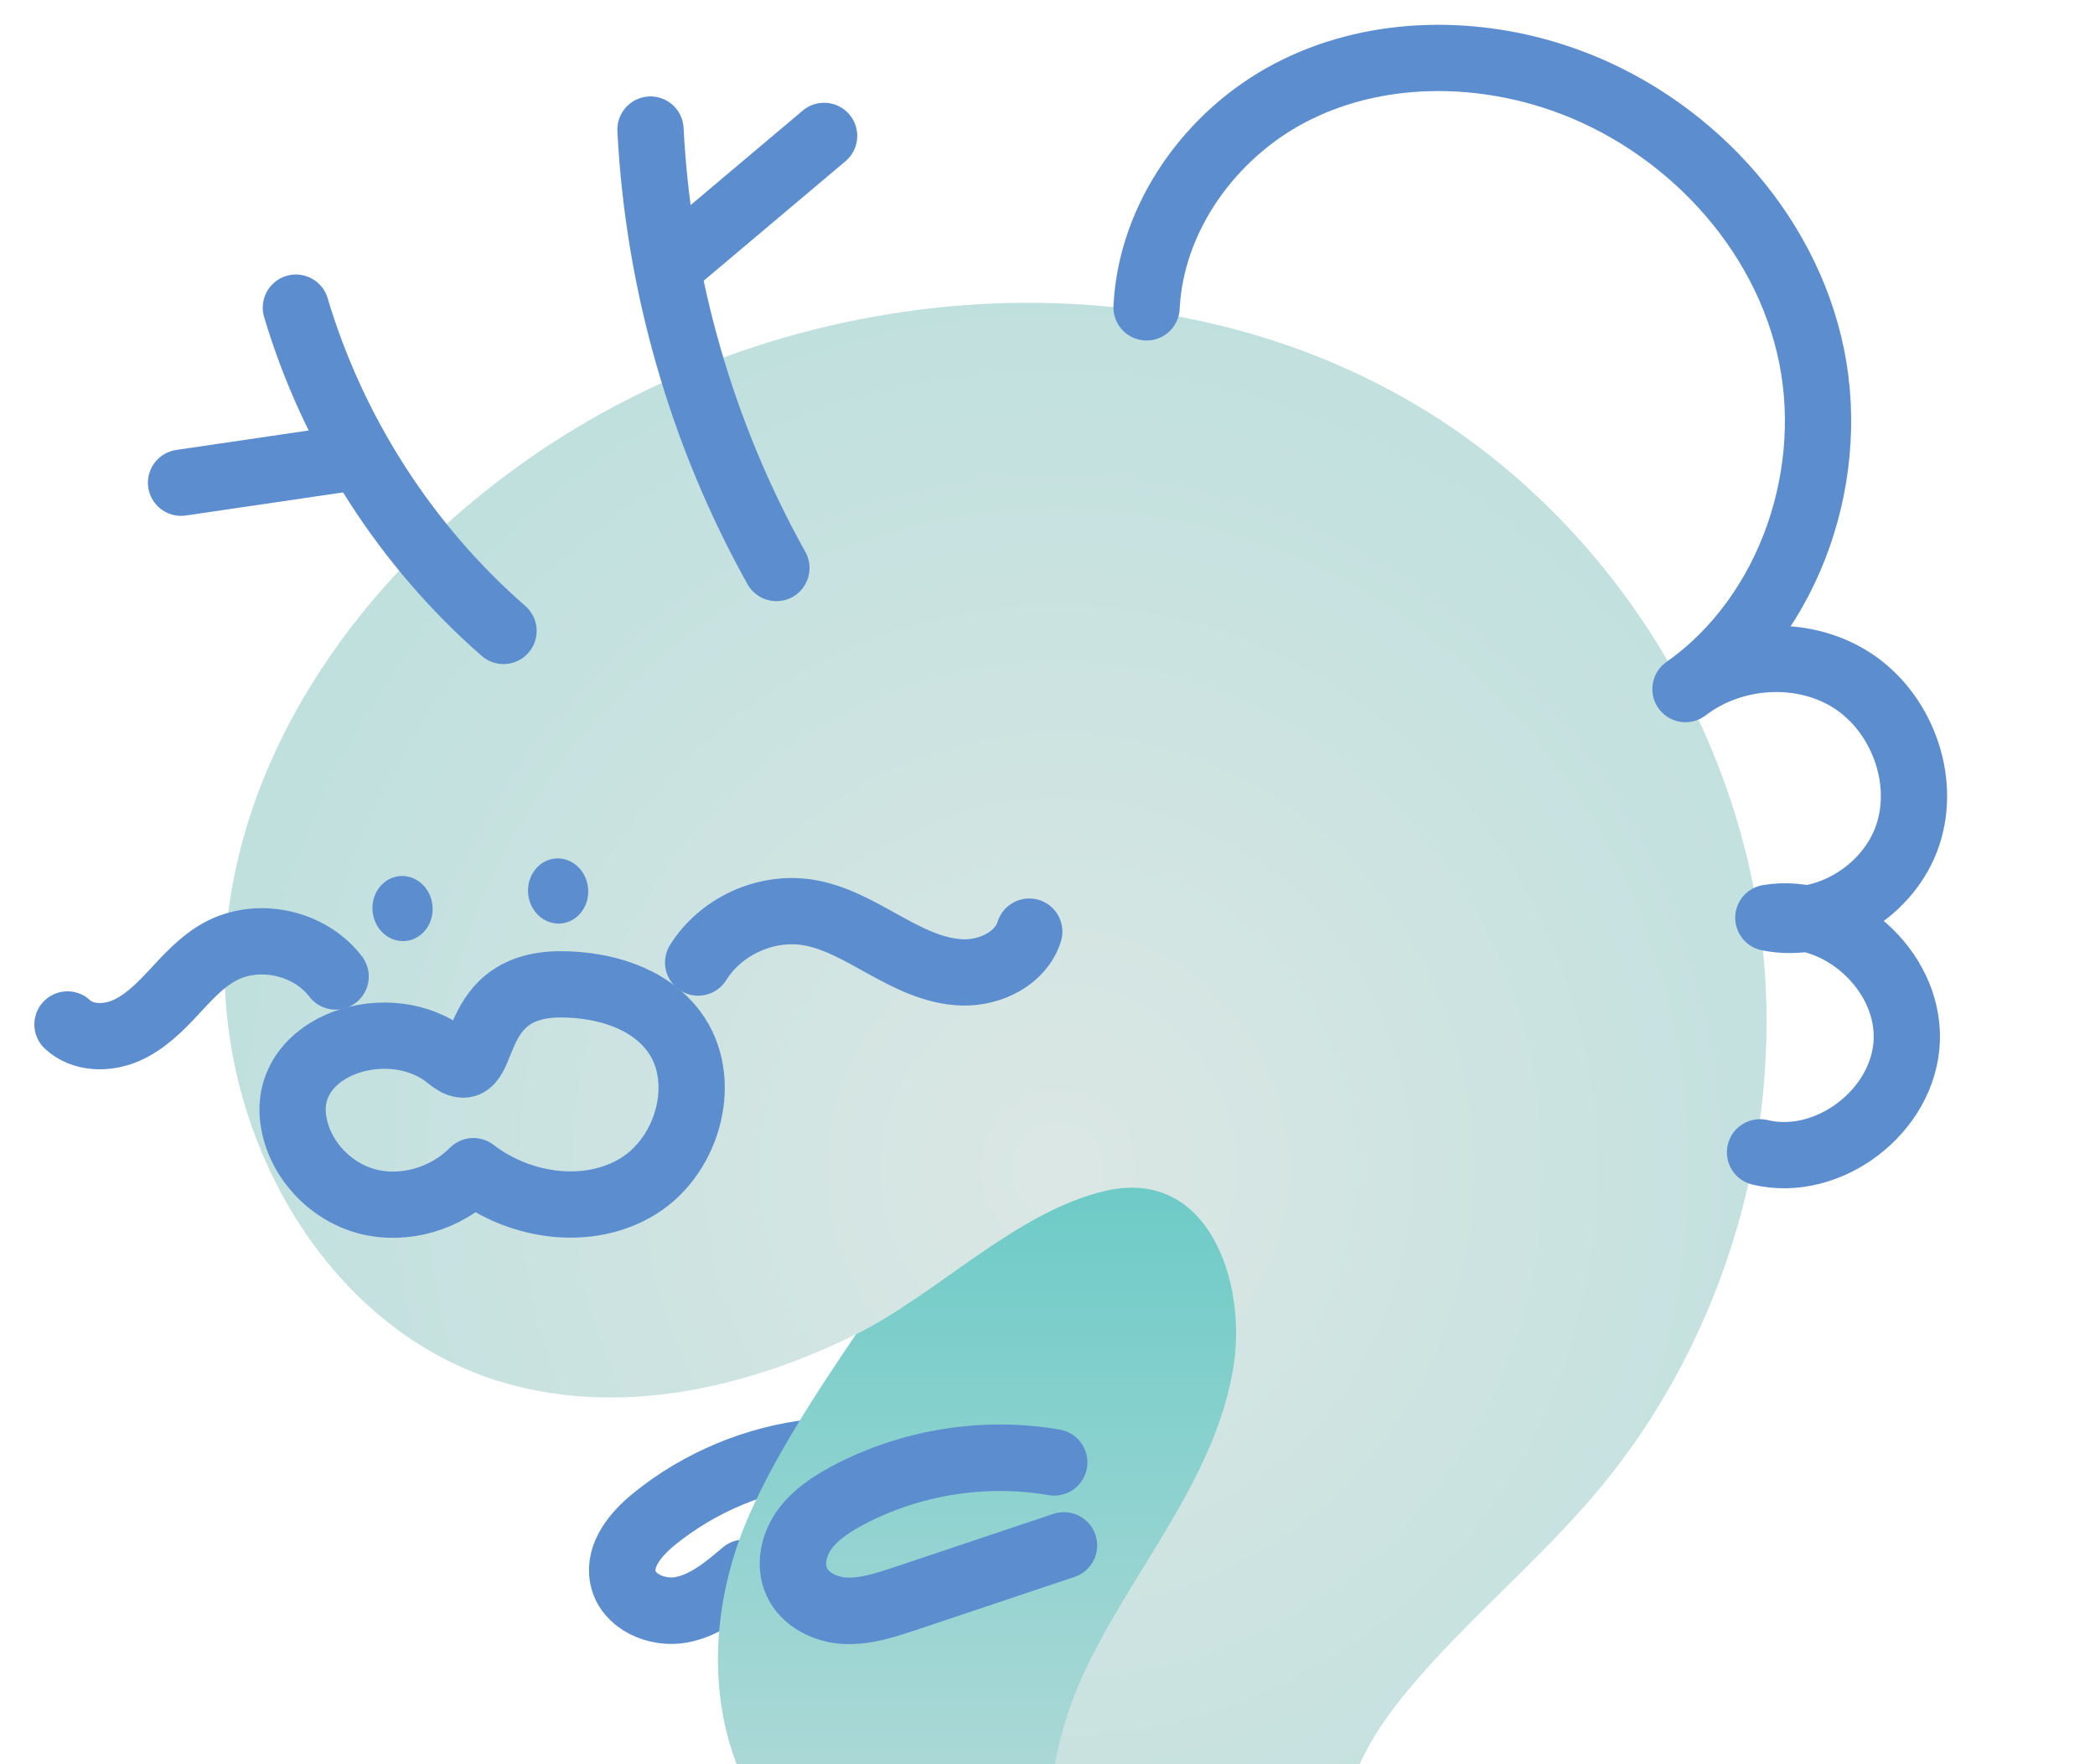 <svg width="38" height="32" viewBox="0 0 38 32" fill="none" xmlns="http://www.w3.org/2000/svg">
    <path d="M14.772 26.342C13.715 26.455 12.691 26.883 11.864 27.554C11.54 27.818 11.218 28.196 11.298 28.608C11.383 29.051 11.915 29.28 12.354 29.2C12.794 29.119 13.157 28.82 13.5 28.528" stroke="#5C8ECF" stroke-width="1.206" stroke-linecap="round" stroke-linejoin="round"/>
    <path d="M15.261 19.303L22.474 19.172L24.867 23.892L21.391 32.805L25.21 36.584C22.958 36.637 20.145 36.685 17.997 36.002C15.848 35.318 13.844 33.765 13.224 31.587C12.843 30.244 13.024 28.776 13.581 27.499C14.139 26.222 15.051 24.9 15.904 23.646L15.261 19.303Z" fill="url(#paint0_linear_813_19794)"/>
    <path d="M9.039 25.051C5.71 24.014 3.735 20.193 4.122 16.706C4.509 13.221 6.849 10.185 9.735 8.221C14.614 4.902 21.494 4.442 26.361 7.775C29.359 9.831 31.434 13.2 31.927 16.819C32.42 20.437 31.322 24.243 28.985 27.035C27.91 28.319 26.6 29.382 25.529 30.669C24.867 31.465 24.274 32.445 24.404 33.473C24.56 34.709 25.661 35.321 26.874 35.556C28.087 35.79 29.106 35.82 30.342 35.829C31.682 35.838 33.072 35.657 34.309 35.466C30.717 36.806 26.795 37.231 23.005 36.693C21.901 36.536 20.738 36.263 19.956 35.463C18.705 34.189 18.891 32.053 19.626 30.422C20.47 28.55 22.025 26.892 22.37 24.813C22.627 23.262 21.919 21.171 20.057 21.599C18.43 21.973 17.008 23.47 15.523 24.204C13.537 25.184 11.202 25.722 9.036 25.048L9.039 25.051Z" fill="url(#paint1_radial_813_19794)"/>
    <path d="M20.797 5.575C20.877 3.938 21.96 2.437 23.404 1.683C24.847 0.928 26.6 0.881 28.152 1.374C30.384 2.081 32.258 3.952 32.812 6.243C33.367 8.531 32.491 11.148 30.572 12.499C31.422 11.846 32.677 11.76 33.58 12.333C34.483 12.907 34.946 14.125 34.604 15.147C34.262 16.169 33.122 16.861 32.075 16.647C33.332 16.436 34.631 17.583 34.586 18.866C34.542 20.149 33.164 21.201 31.924 20.901" stroke="#5C8ECF" stroke-width="1.202" stroke-linecap="round" stroke-linejoin="round"/>
    <path d="M14.083 10.303C12.728 7.875 11.94 5.13 11.799 2.35" stroke="#5C8ECF" stroke-width="1.202" stroke-linecap="round" stroke-linejoin="round"/>
    <path d="M9.133 11.444C7.363 9.9 6.04 7.841 5.367 5.58" stroke="#5C8ECF" stroke-width="1.202" stroke-linecap="round" stroke-linejoin="round"/>
    <path d="M12.129 4.841L14.948 2.465" stroke="#5C8ECF" stroke-width="1.202" stroke-linecap="round" stroke-linejoin="round"/>
    <path d="M6.433 8.293L3.284 8.756" stroke="#5C8ECF" stroke-width="1.202" stroke-linecap="round" stroke-linejoin="round"/>
    <path d="M5.32 20.31C5.418 21.009 5.975 21.609 6.654 21.79C7.333 21.971 8.092 21.742 8.587 21.243C9.437 21.897 10.683 22.075 11.589 21.508C12.495 20.94 12.864 19.571 12.224 18.709C11.763 18.091 10.937 17.854 10.166 17.854C8.334 17.857 8.933 19.829 8.136 19.178C7.085 18.32 5.128 18.944 5.32 20.313V20.31Z" stroke="#5C8ECF" stroke-width="1.202" stroke-linecap="round" stroke-linejoin="round"/>
    <path d="M19.121 26.525C17.849 26.305 16.506 26.522 15.364 27.131C15.072 27.289 14.786 27.476 14.591 27.746C14.396 28.017 14.313 28.388 14.452 28.691C14.602 29.021 14.98 29.202 15.34 29.217C15.7 29.232 16.055 29.116 16.397 29.003C17.365 28.679 18.333 28.355 19.298 28.031" stroke="#5C8ECF" stroke-width="1.206" stroke-linecap="round" stroke-linejoin="round"/>
    <path d="M12.663 17.459C13.071 16.806 13.876 16.434 14.635 16.547C15.137 16.622 15.588 16.889 16.034 17.136C16.48 17.382 16.949 17.623 17.456 17.638C17.964 17.653 18.516 17.385 18.669 16.898" stroke="#5C8ECF" stroke-width="1.202" stroke-linecap="round" stroke-linejoin="round"/>
    <path d="M6.088 17.712C5.612 17.088 4.665 16.886 3.98 17.267C3.653 17.448 3.399 17.733 3.145 18.006C2.891 18.279 2.617 18.553 2.274 18.698C1.932 18.844 1.498 18.838 1.224 18.582" stroke="#5C8ECF" stroke-width="1.202" stroke-linecap="round" stroke-linejoin="round"/>
    <path d="M7.356 17.068C7.656 17.04 7.875 16.754 7.845 16.429C7.816 16.104 7.548 15.863 7.248 15.891C6.947 15.919 6.728 16.205 6.758 16.53C6.788 16.855 7.056 17.096 7.356 17.068Z" fill="#5C8ECF"/>
    <path d="M10.178 16.75C10.478 16.722 10.697 16.436 10.667 16.111C10.637 15.786 10.37 15.544 10.07 15.572C9.769 15.6 9.55 15.887 9.58 16.212C9.61 16.537 9.877 16.778 10.178 16.75Z" fill="#5C8ECF"/>
    <defs>
        <linearGradient id="paint0_linear_813_19794" x1="19.116" y1="19.172" x2="19.116" y2="36.612" gradientUnits="userSpaceOnUse">
            <stop stop-color="#60C8C4"/>
            <stop offset="1" stop-color="#C5DEDD"/>
        </linearGradient>
        <radialGradient id="paint1_radial_813_19794" cx="0" cy="0" r="1" gradientUnits="userSpaceOnUse" gradientTransform="translate(19.191 21.206) rotate(90) scale(15.714 15.117)">
            <stop stop-color="#DBE7E4"/>
            <stop offset="1" stop-color="#C0E0DE"/>
        </radialGradient>
    </defs>
</svg>
